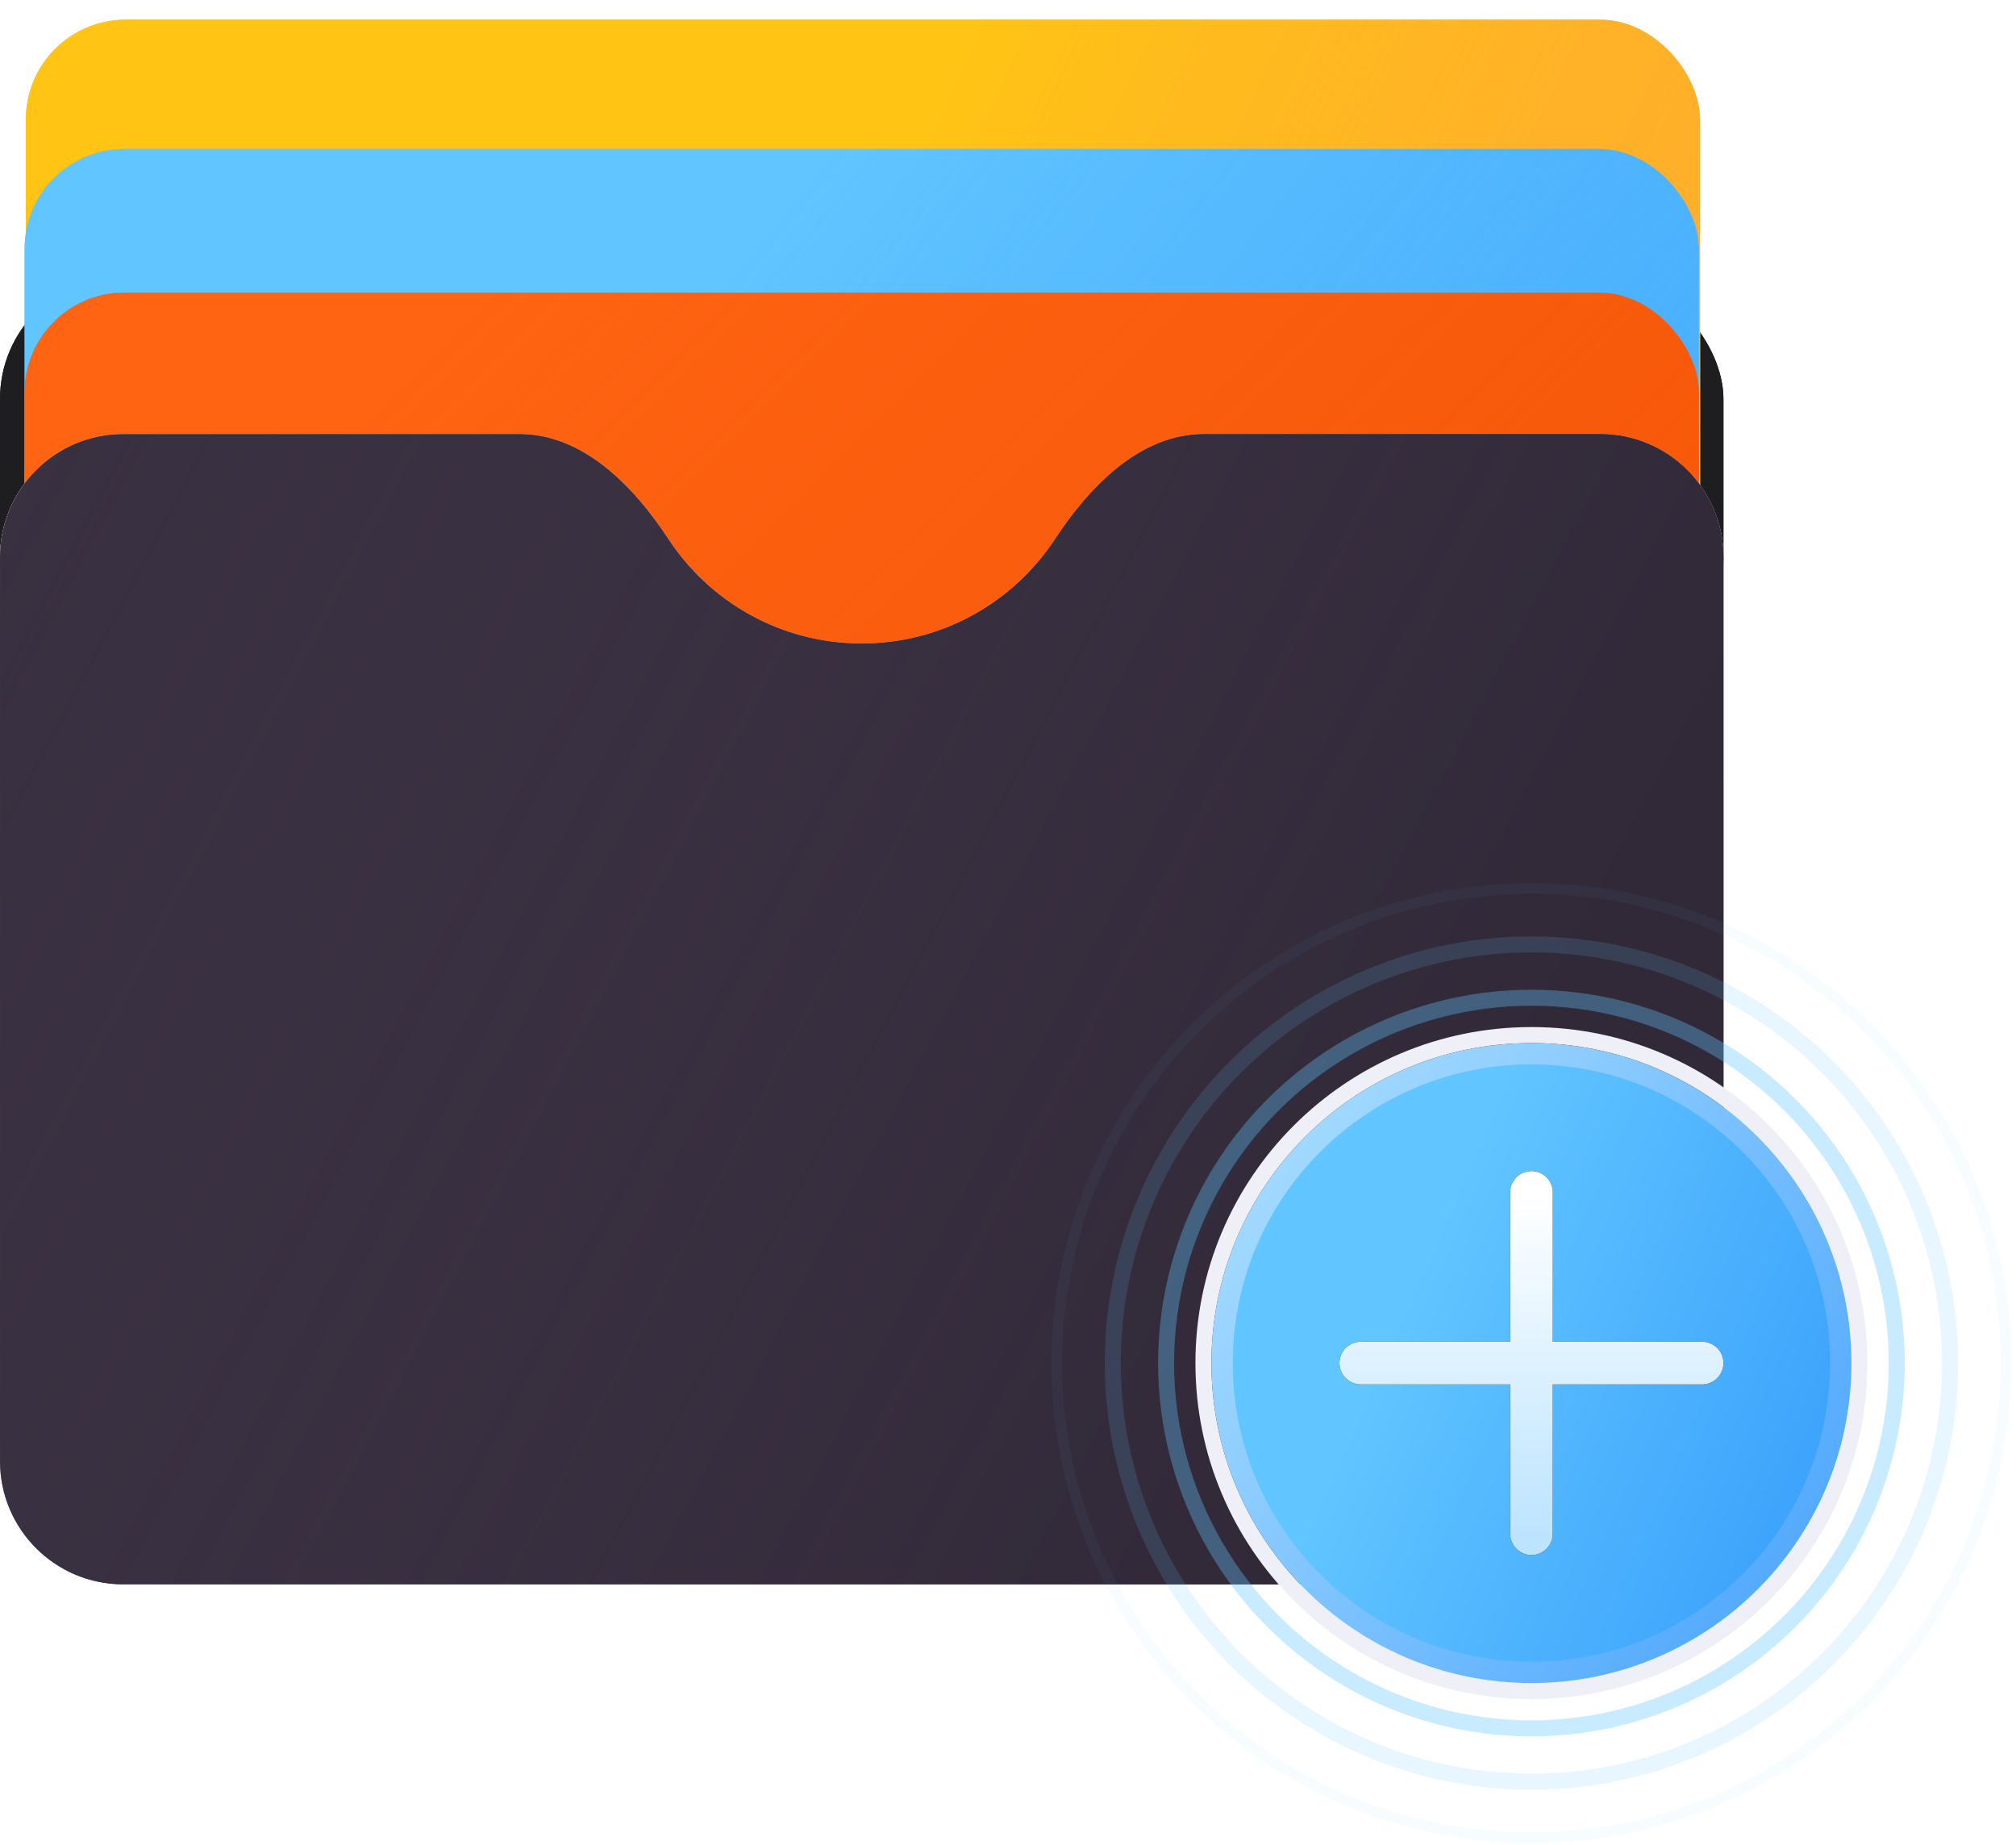 <svg width="189" height="173" viewBox="0 0 189 173" fill="none" xmlns="http://www.w3.org/2000/svg">
<rect y="25.852" width="161.573" height="37.97" rx="11.552" fill="#292230"/>
<rect y="25.852" width="161.573" height="37.97" rx="11.552" fill="#1E1D1F"/>
<g filter="url(#filter0_i_5093_13099)">
<rect x="2.425" width="156.956" height="85.868" rx="9.354" fill="#EFEFF8"/>
<rect x="2.425" width="156.956" height="85.868" rx="9.354" fill="#FFC414"/>
<rect x="2.425" width="156.956" height="85.868" rx="9.354" fill="url(#paint0_linear_5093_13099)"/>
</g>
<g filter="url(#filter1_i_5093_13099)">
<rect x="2.309" y="12.119" width="156.956" height="85.868" rx="9.354" fill="#61C5FF"/>
<rect x="2.309" y="12.119" width="156.956" height="85.868" rx="9.354" fill="url(#paint1_linear_5093_13099)"/>
</g>
<g filter="url(#filter2_i_5093_13099)">
<rect x="2.31" y="25.585" width="156.956" height="85.868" rx="9.354" fill="#FF630F"/>
<rect x="2.31" y="25.585" width="156.956" height="85.868" rx="9.354" fill="url(#paint2_linear_5093_13099)"/>
</g>
<g filter="url(#filter3_ii_5093_13099)">
<path d="M150.019 40.692C156.4 40.692 161.573 45.866 161.573 52.247V136.981C161.573 143.363 156.4 148.536 150.019 148.536H11.556C5.174 148.536 0.001 143.363 0.001 136.981V52.247C0.001 45.866 5.174 40.692 11.556 40.692H48.684C54.652 40.692 59.388 45.548 62.661 50.538C66.532 56.438 73.204 60.335 80.788 60.335C88.372 60.335 95.044 56.438 98.915 50.538C102.189 45.548 106.924 40.692 112.893 40.692H150.019Z" fill="#D9D9D9"/>
<path d="M150.019 40.692C156.4 40.692 161.573 45.866 161.573 52.247V136.981C161.573 143.363 156.4 148.536 150.019 148.536H11.556C5.174 148.536 0.001 143.363 0.001 136.981V52.247C0.001 45.866 5.174 40.692 11.556 40.692H48.684C54.652 40.692 59.388 45.548 62.661 50.538C66.532 56.438 73.204 60.335 80.788 60.335C88.372 60.335 95.044 56.438 98.915 50.538C102.189 45.548 106.924 40.692 112.893 40.692H150.019Z" fill="url(#paint3_linear_5093_13099)"/>
<path d="M150.019 40.692C156.4 40.692 161.573 45.866 161.573 52.247V136.981C161.573 143.363 156.4 148.536 150.019 148.536H11.556C5.174 148.536 0.001 143.363 0.001 136.981V52.247C0.001 45.866 5.174 40.692 11.556 40.692H48.684C54.652 40.692 59.388 45.548 62.661 50.538C66.532 56.438 73.204 60.335 80.788 60.335C88.372 60.335 95.044 56.438 98.915 50.538C102.189 45.548 106.924 40.692 112.893 40.692H150.019Z" fill="#312938"/>
<path d="M150.019 40.692C156.4 40.692 161.573 45.866 161.573 52.247V136.981C161.573 143.363 156.4 148.536 150.019 148.536H11.556C5.174 148.536 0.001 143.363 0.001 136.981V52.247C0.001 45.866 5.174 40.692 11.556 40.692H48.684C54.652 40.692 59.388 45.548 62.661 50.538C66.532 56.438 73.204 60.335 80.788 60.335C88.372 60.335 95.044 56.438 98.915 50.538C102.189 45.548 106.924 40.692 112.893 40.692H150.019Z" fill="url(#paint4_linear_5093_13099)"/>
</g>
<circle cx="143.572" cy="127.789" r="39.25" stroke="#61C6FF" stroke-opacity="0.15" stroke-width="1.5"/>
<circle cx="143.572" cy="127.789" r="44.5" stroke="#61C6FF" stroke-opacity="0.05"/>
<circle cx="143.572" cy="127.789" r="34.25" stroke="#61C5FF" stroke-opacity="0.35" stroke-width="1.5"/>
<path d="M143.572 97.039C160.555 97.039 174.322 110.806 174.322 127.789C174.322 144.772 160.555 158.539 143.572 158.539C126.59 158.539 112.822 144.772 112.822 127.789C112.822 110.806 126.59 97.039 143.572 97.039Z" stroke="#EFEFF8" stroke-width="1.5"/>
<path d="M143.572 98.789C159.589 98.789 172.572 111.773 172.572 127.789C172.572 143.805 159.589 156.789 143.572 156.789C127.556 156.789 114.572 143.805 114.572 127.789C114.572 111.773 127.556 98.789 143.572 98.789Z" fill="#61C5FF"/>
<path d="M143.572 98.789C159.589 98.789 172.572 111.773 172.572 127.789C172.572 143.805 159.589 156.789 143.572 156.789C127.556 156.789 114.572 143.805 114.572 127.789C114.572 111.773 127.556 98.789 143.572 98.789Z" fill="url(#paint5_linear_5093_13099)"/>
<path d="M143.572 98.789C159.589 98.789 172.572 111.773 172.572 127.789C172.572 143.805 159.589 156.789 143.572 156.789C127.556 156.789 114.572 143.805 114.572 127.789C114.572 111.773 127.556 98.789 143.572 98.789Z" stroke="url(#paint6_linear_5093_13099)" stroke-width="2"/>
<path d="M127.573 127.79H159.573M143.573 111.79V143.79" stroke="black" stroke-width="4" stroke-linecap="round" stroke-linejoin="round"/>
<path d="M127.573 127.79H159.573M143.573 111.79V143.79" stroke="url(#paint7_linear_5093_13099)" stroke-width="4" stroke-linecap="round" stroke-linejoin="round"/>
<defs>
<filter id="filter0_i_5093_13099" x="2.425" y="0" width="156.956" height="85.867" filterUnits="userSpaceOnUse" color-interpolation-filters="sRGB">
<feFlood flood-opacity="0" result="BackgroundImageFix"/>
<feBlend mode="normal" in="SourceGraphic" in2="BackgroundImageFix" result="shape"/>
<feColorMatrix in="SourceAlpha" type="matrix" values="0 0 0 0 0 0 0 0 0 0 0 0 0 0 0 0 0 0 127 0" result="hardAlpha"/>
<feOffset dy="1.847"/>
<feComposite in2="hardAlpha" operator="arithmetic" k2="-1" k3="1"/>
<feColorMatrix type="matrix" values="0 0 0 0 1 0 0 0 0 0.867 0 0 0 0 0.471 0 0 0 1 0"/>
<feBlend mode="normal" in2="shape" result="effect1_innerShadow_5093_13099"/>
</filter>
<filter id="filter1_i_5093_13099" x="2.309" y="12.119" width="156.956" height="85.867" filterUnits="userSpaceOnUse" color-interpolation-filters="sRGB">
<feFlood flood-opacity="0" result="BackgroundImageFix"/>
<feBlend mode="normal" in="SourceGraphic" in2="BackgroundImageFix" result="shape"/>
<feColorMatrix in="SourceAlpha" type="matrix" values="0 0 0 0 0 0 0 0 0 0 0 0 0 0 0 0 0 0 127 0" result="hardAlpha"/>
<feOffset dy="1.847"/>
<feComposite in2="hardAlpha" operator="arithmetic" k2="-1" k3="1"/>
<feColorMatrix type="matrix" values="0 0 0 0 0.6 0 0 0 0 0.853 0 0 0 0 1 0 0 0 1 0"/>
<feBlend mode="normal" in2="shape" result="effect1_innerShadow_5093_13099"/>
</filter>
<filter id="filter2_i_5093_13099" x="2.31" y="25.585" width="156.956" height="85.867" filterUnits="userSpaceOnUse" color-interpolation-filters="sRGB">
<feFlood flood-opacity="0" result="BackgroundImageFix"/>
<feBlend mode="normal" in="SourceGraphic" in2="BackgroundImageFix" result="shape"/>
<feColorMatrix in="SourceAlpha" type="matrix" values="0 0 0 0 0 0 0 0 0 0 0 0 0 0 0 0 0 0 127 0" result="hardAlpha"/>
<feOffset dy="1.847"/>
<feComposite in2="hardAlpha" operator="arithmetic" k2="-1" k3="1"/>
<feColorMatrix type="matrix" values="0 0 0 0 1 0 0 0 0 0.656 0 0 0 0 0.471 0 0 0 1 0"/>
<feBlend mode="normal" in2="shape" result="effect1_innerShadow_5093_13099"/>
</filter>
<filter id="filter3_ii_5093_13099" x="0.001" y="40.692" width="161.572" height="107.844" filterUnits="userSpaceOnUse" color-interpolation-filters="sRGB">
<feFlood flood-opacity="0" result="BackgroundImageFix"/>
<feBlend mode="normal" in="SourceGraphic" in2="BackgroundImageFix" result="shape"/>
<feColorMatrix in="SourceAlpha" type="matrix" values="0 0 0 0 0 0 0 0 0 0 0 0 0 0 0 0 0 0 127 0" result="hardAlpha"/>
<feOffset dy="-2.77"/>
<feComposite in2="hardAlpha" operator="arithmetic" k2="-1" k3="1"/>
<feColorMatrix type="matrix" values="0 0 0 0 0.149 0 0 0 0 0.1 0 0 0 0 0.192 0 0 0 1 0"/>
<feBlend mode="normal" in2="shape" result="effect1_innerShadow_5093_13099"/>
<feColorMatrix in="SourceAlpha" type="matrix" values="0 0 0 0 0 0 0 0 0 0 0 0 0 0 0 0 0 0 127 0" result="hardAlpha"/>
<feOffset dy="2.77"/>
<feComposite in2="hardAlpha" operator="arithmetic" k2="-1" k3="1"/>
<feColorMatrix type="matrix" values="0 0 0 0 0.351 0 0 0 0 0.285 0 0 0 0 0.409 0 0 0 1 0"/>
<feBlend mode="normal" in2="effect1_innerShadow_5093_13099" result="effect2_innerShadow_5093_13099"/>
</filter>
<linearGradient id="paint0_linear_5093_13099" x1="23.429" y1="4.039" x2="173.692" y2="75.535" gradientUnits="userSpaceOnUse">
<stop offset="0.354" stop-color="#FFC414"/>
<stop offset="1" stop-color="#FF9447" stop-opacity="0.5"/>
</linearGradient>
<linearGradient id="paint1_linear_5093_13099" x1="46.856" y1="17.37" x2="173.287" y2="119.161" gradientUnits="userSpaceOnUse">
<stop offset="0.128" stop-color="#61C5FF"/>
<stop offset="1" stop-color="#2A92FA" stop-opacity="0.5"/>
</linearGradient>
<linearGradient id="paint2_linear_5093_13099" x1="43.626" y1="27.066" x2="181.77" y2="165.21" gradientUnits="userSpaceOnUse">
<stop stop-color="#FE6412"/>
<stop offset="1" stop-color="#EB4600" stop-opacity="0.5"/>
</linearGradient>
<linearGradient id="paint3_linear_5093_13099" x1="80.787" y1="45.314" x2="158.428" y2="165.579" gradientUnits="userSpaceOnUse">
<stop stop-color="white"/>
<stop offset="1" stop-color="#EFEFF8"/>
</linearGradient>
<linearGradient id="paint4_linear_5093_13099" x1="-29.486" y1="69.477" x2="118.757" y2="147.436" gradientUnits="userSpaceOnUse">
<stop stop-color="#483D51" stop-opacity="0.3"/>
<stop offset="1" stop-color="#312938"/>
</linearGradient>
<linearGradient id="paint5_linear_5093_13099" x1="130.602" y1="101.458" x2="197.318" y2="130.844" gradientUnits="userSpaceOnUse">
<stop offset="0.128" stop-color="#61C5FF"/>
<stop offset="1" stop-color="#2A92FA"/>
</linearGradient>
<linearGradient id="paint6_linear_5093_13099" x1="183.572" y1="147.289" x2="113.572" y2="94.789" gradientUnits="userSpaceOnUse">
<stop stop-color="#44A0FD"/>
<stop offset="1" stop-color="#B2E3FF"/>
</linearGradient>
<linearGradient id="paint7_linear_5093_13099" x1="143.573" y1="111.79" x2="143.573" y2="143.79" gradientUnits="userSpaceOnUse">
<stop stop-color="white"/>
<stop offset="1" stop-color="#BDE4FF"/>
</linearGradient>
</defs>
</svg>
